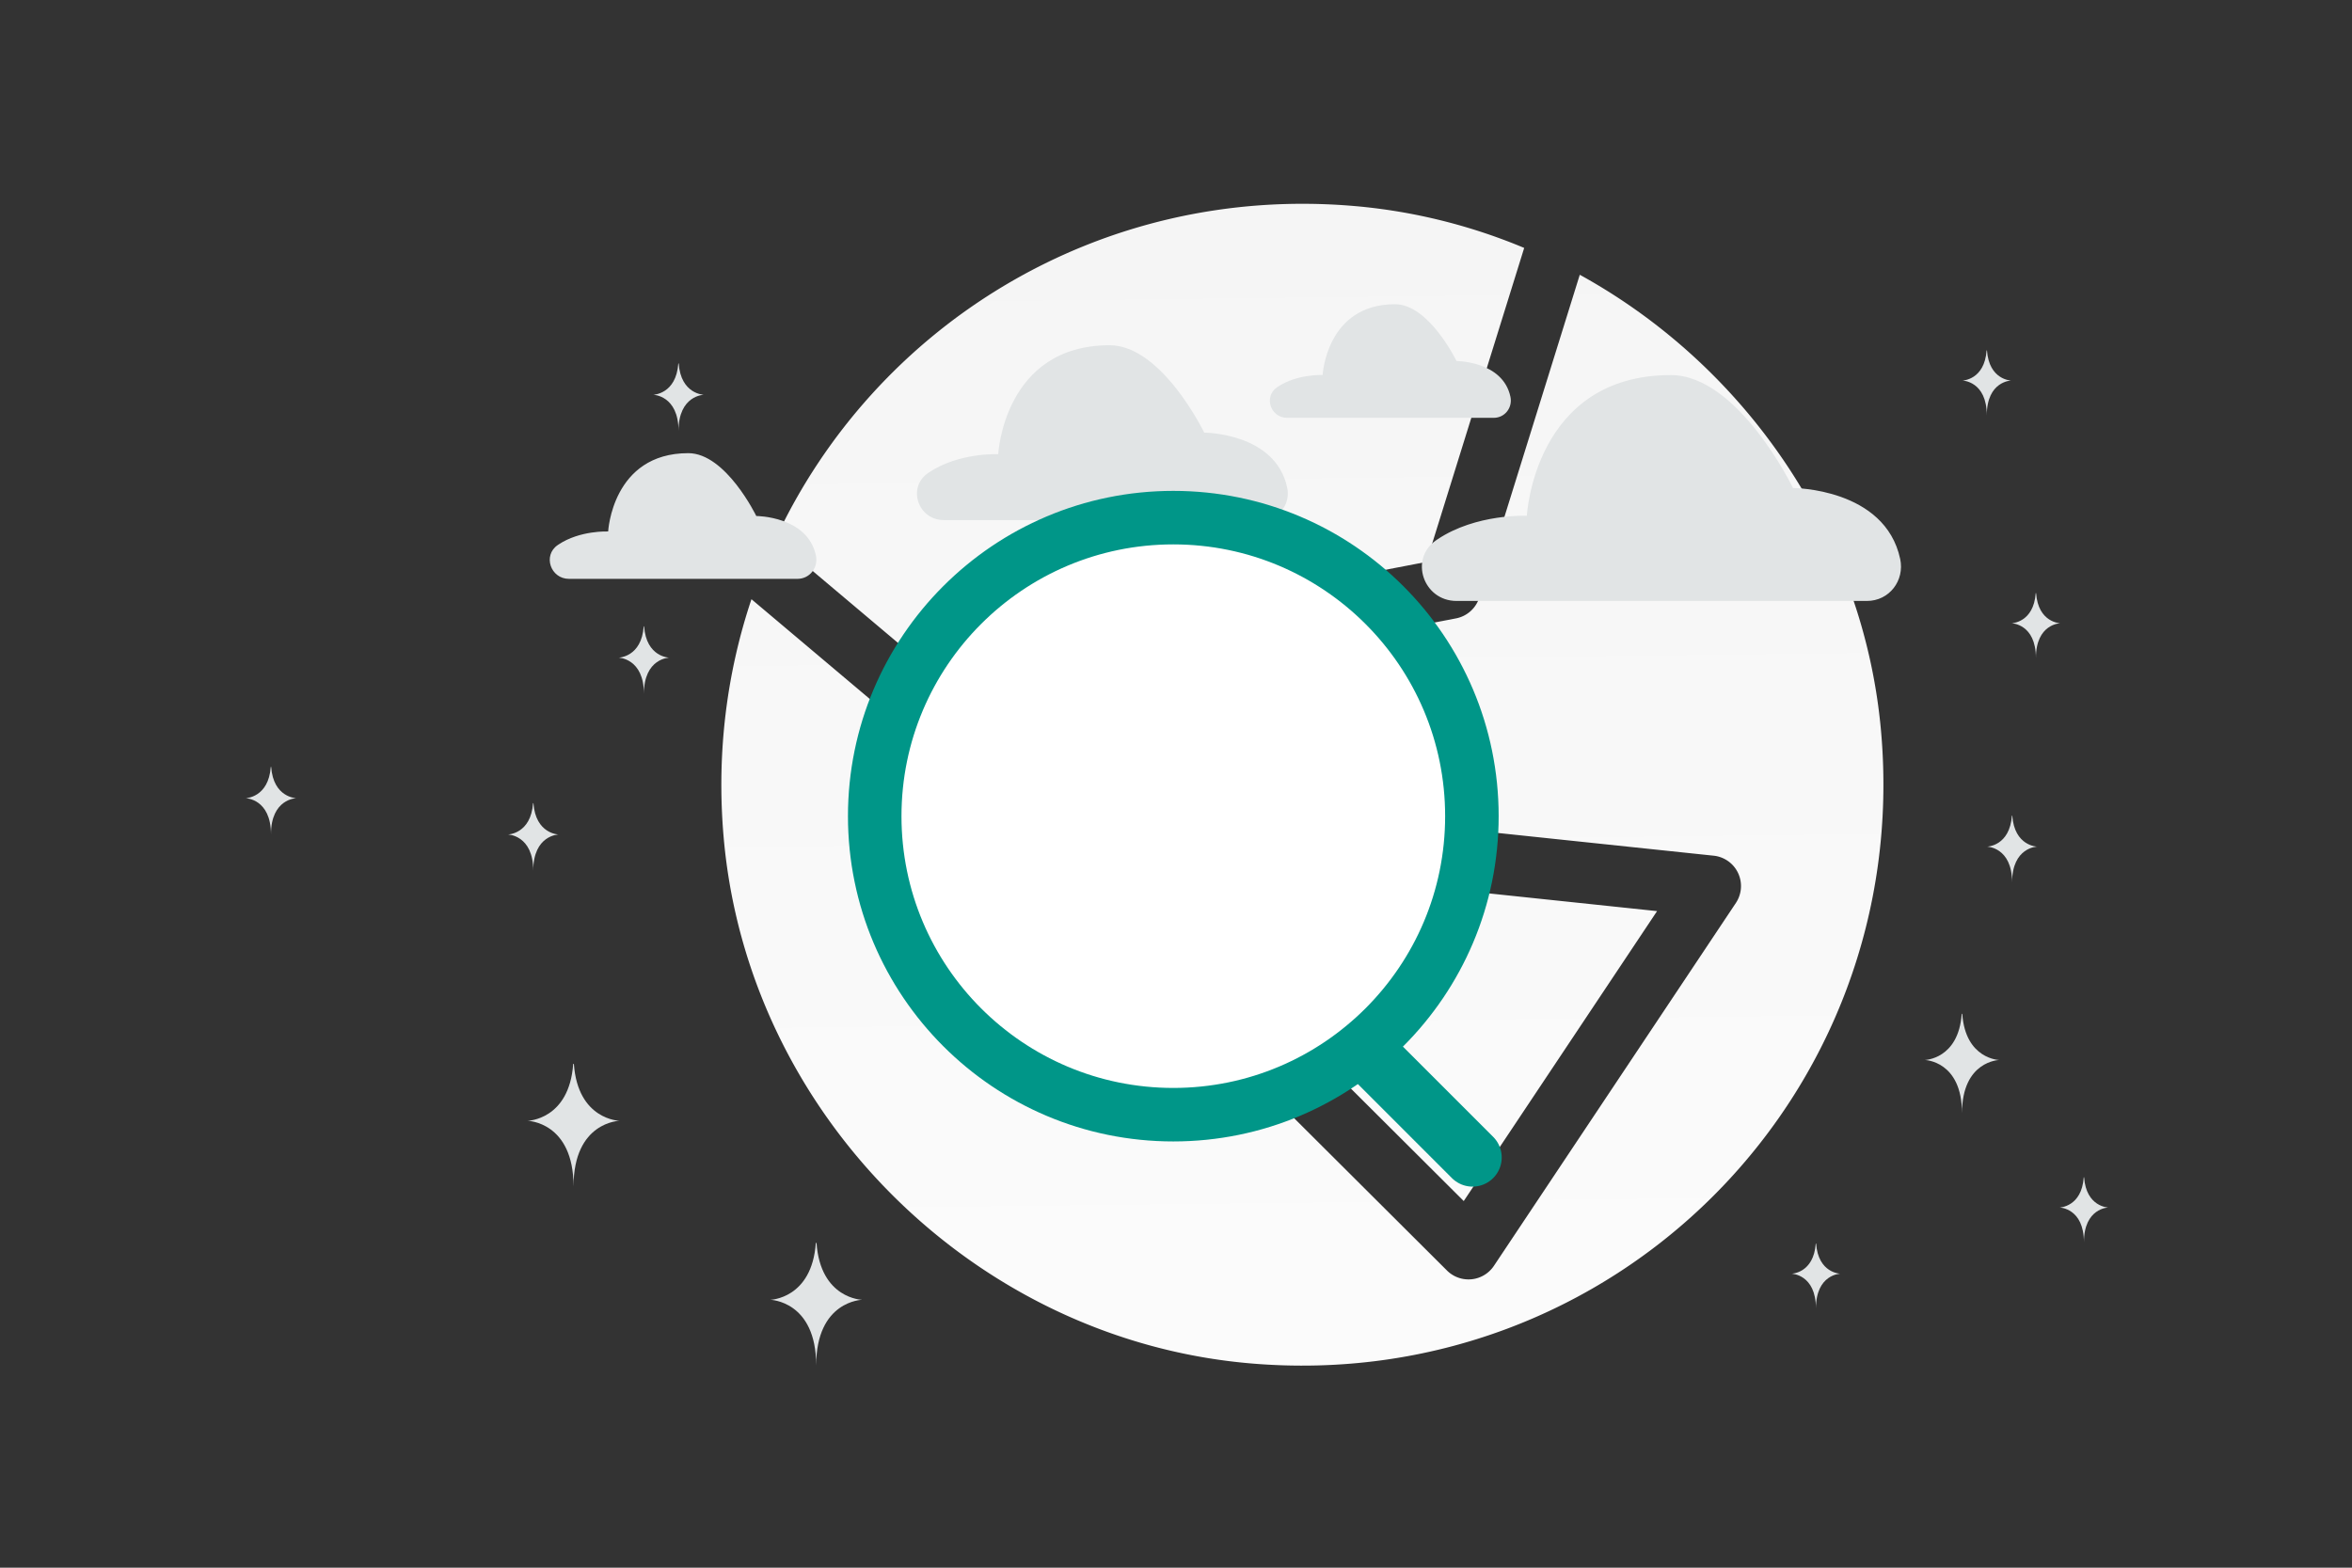 <svg width="900" height="600" viewBox="0 0 900 600" fill="none" xmlns="http://www.w3.org/2000/svg"><rect x="0" y="0" width="900" height="600" fill="#333333" stroke="none"/><path fill="transparent" d="M0 0h900v600H0z"/><path fill-rule="evenodd" clip-rule="evenodd" d="M583.235 94.887c-20.326-8.508-42.109-14.036-64.776-16.012-97.963-8.518-183.877 45.994-221.795 127.59l98.532 83.08 26.887-46.6a11.68 11.68 0 0 1 7.914-5.634l115.842-22.254 37.396-120.17zm21.271 10.272L566.068 228.68a11.683 11.683 0 0 1-8.95 8.001L439.65 259.246l-31.194 54.065a11.678 11.678 0 0 1-17.648 3.093l-103.261-87.066c-9.464 28.231-13.433 59.016-10.644 91.092 9.19 105.709 95.654 192.173 201.362 201.363 138.936 12.08 253.636-102.596 241.556-241.556-6.513-74.897-51.836-140.141-115.315-175.078zm-95.064 216.717a11.68 11.68 0 0 1 12.474-8.476l133.825 14.098a11.68 11.68 0 0 1 8.495 18.096l-92.583 138.875a11.68 11.68 0 0 1-17.966 1.793l-65.675-65.47a11.68 11.68 0 0 1-3.004-11.415l24.434-87.501zm19.846 15.793-19.939 71.405 50.757 50.599 73.976-110.965-104.794-11.039z" fill="url(#a)"/><path d="M219.339 407.186h.255c1.514 21.45 17.467 21.78 17.467 21.78s-17.591.344-17.591 25.129c0-24.785-17.591-25.129-17.591-25.129s15.946-.33 17.46-21.78zm26.988-167.47h.141c.833 11.813 9.618 11.994 9.618 11.994s-9.687.19-9.687 13.838c0-13.648-9.687-13.838-9.687-13.838s8.781-.181 9.615-11.994zm513.856-105.611h.136c.802 11.368 9.256 11.543 9.256 11.543s-9.322.182-9.322 13.317c0-13.135-9.323-13.317-9.323-13.317s8.451-.175 9.253-11.543zm9.684 178.065h.139c.825 11.685 9.515 11.865 9.515 11.865s-9.583.187-9.583 13.689c0-13.502-9.583-13.689-9.583-13.689s8.687-.18 9.512-11.865zm-75.06 163.774h.136c.802 11.367 9.256 11.542 9.256 11.542s-9.322.182-9.322 13.318c0-13.136-9.323-13.318-9.323-13.318s8.451-.175 9.253-11.542zM103.615 293.495h.141c.833 11.813 9.618 11.995 9.618 11.995s-9.687.189-9.687 13.838c0-13.649-9.687-13.838-9.687-13.838s8.781-.182 9.615-11.995zm208.569 182.197h.256c1.514 21.45 17.466 21.78 17.466 21.78s-17.591.344-17.591 25.129c0-24.785-17.591-25.129-17.591-25.129s15.946-.33 17.46-21.78zm-52.621-336.6h.14c.834 11.812 9.619 11.994 9.619 11.994s-9.687.189-9.687 13.838c0-13.649-9.687-13.838-9.687-13.838s8.781-.182 9.615-11.994zm491.096 248.94h.207c1.228 17.392 14.162 17.66 14.162 17.66s-14.263.278-14.263 20.374c0-20.096-14.262-20.374-14.262-20.374s12.928-.268 14.156-17.66zm28.317-161.039h.136c.802 11.368 9.256 11.543 9.256 11.543s-9.322.182-9.322 13.317c0-13.135-9.323-13.317-9.323-13.317s8.451-.175 9.253-11.543zm18.376 223.613h.135c.802 11.368 9.257 11.543 9.257 11.543s-9.323.182-9.323 13.317c0-13.135-9.323-13.317-9.323-13.317s8.451-.175 9.254-11.543zM203.978 307.392h.14c.834 11.812 9.619 11.994 9.619 11.994s-9.687.189-9.687 13.838c0-13.649-9.687-13.838-9.687-13.838s8.781-.182 9.615-11.994z" fill="#E1E4E5"/><path fill-rule="evenodd" clip-rule="evenodd" d="M305.122 221.546h-87.381c-7.074 0-10.125-8.957-4.334-12.931l.245-.167c8.244-5.541 19.064-5.038 19.064-5.038s1.545-29.971 30.655-29.971c14.392 0 26.023 24.053 26.023 24.053s19.578 0 22.818 15.113c.98 4.578-2.304 8.941-7.09 8.941zm177.563-22.498H361.141c-9.84 0-14.084-12.458-6.029-17.986.113-.077.227-.156.342-.232 11.467-7.708 26.516-7.007 26.516-7.007s2.15-41.69 42.641-41.69c20.018 0 36.197 33.458 36.197 33.458s27.232 0 31.739 21.021c1.362 6.369-3.205 12.436-9.862 12.436zM714.369 230H557.346c-12.712 0-18.195-16.095-7.788-23.237.145-.099.293-.201.44-.3 14.815-9.957 34.257-9.053 34.257-9.053s2.778-53.858 55.088-53.858c25.862 0 46.763 43.224 46.763 43.224s35.182 0 41.005 27.157c1.76 8.228-4.141 16.067-12.742 16.067zm-142.811-70.083h-78.982c-6.394 0-9.152-8.095-3.917-11.688l.221-.151c7.452-5.008 17.231-4.553 17.231-4.553s1.397-27.091 27.709-27.091c13.009 0 23.522 21.742 23.522 21.742s17.696 0 20.625 13.66c.885 4.138-2.083 8.081-6.409 8.081z" fill="#E1E4E5"/><path d="m563.47 442.993-39.621-39.621" stroke="#009688" stroke-width="22.326" stroke-linecap="round" stroke-linejoin="round"/><circle cx="448.969" cy="312.371" r="114.255" fill="#fff" stroke="#009688" stroke-width="20.479" stroke-linecap="round" stroke-linejoin="round"/><defs><linearGradient id="a" x1="507.843" y1="771.974" x2="494.132" y2="-405.723" gradientUnits="userSpaceOnUse"><stop stop-color="#fff"/><stop offset="1" stop-color="#EEE"/></linearGradient></defs></svg>